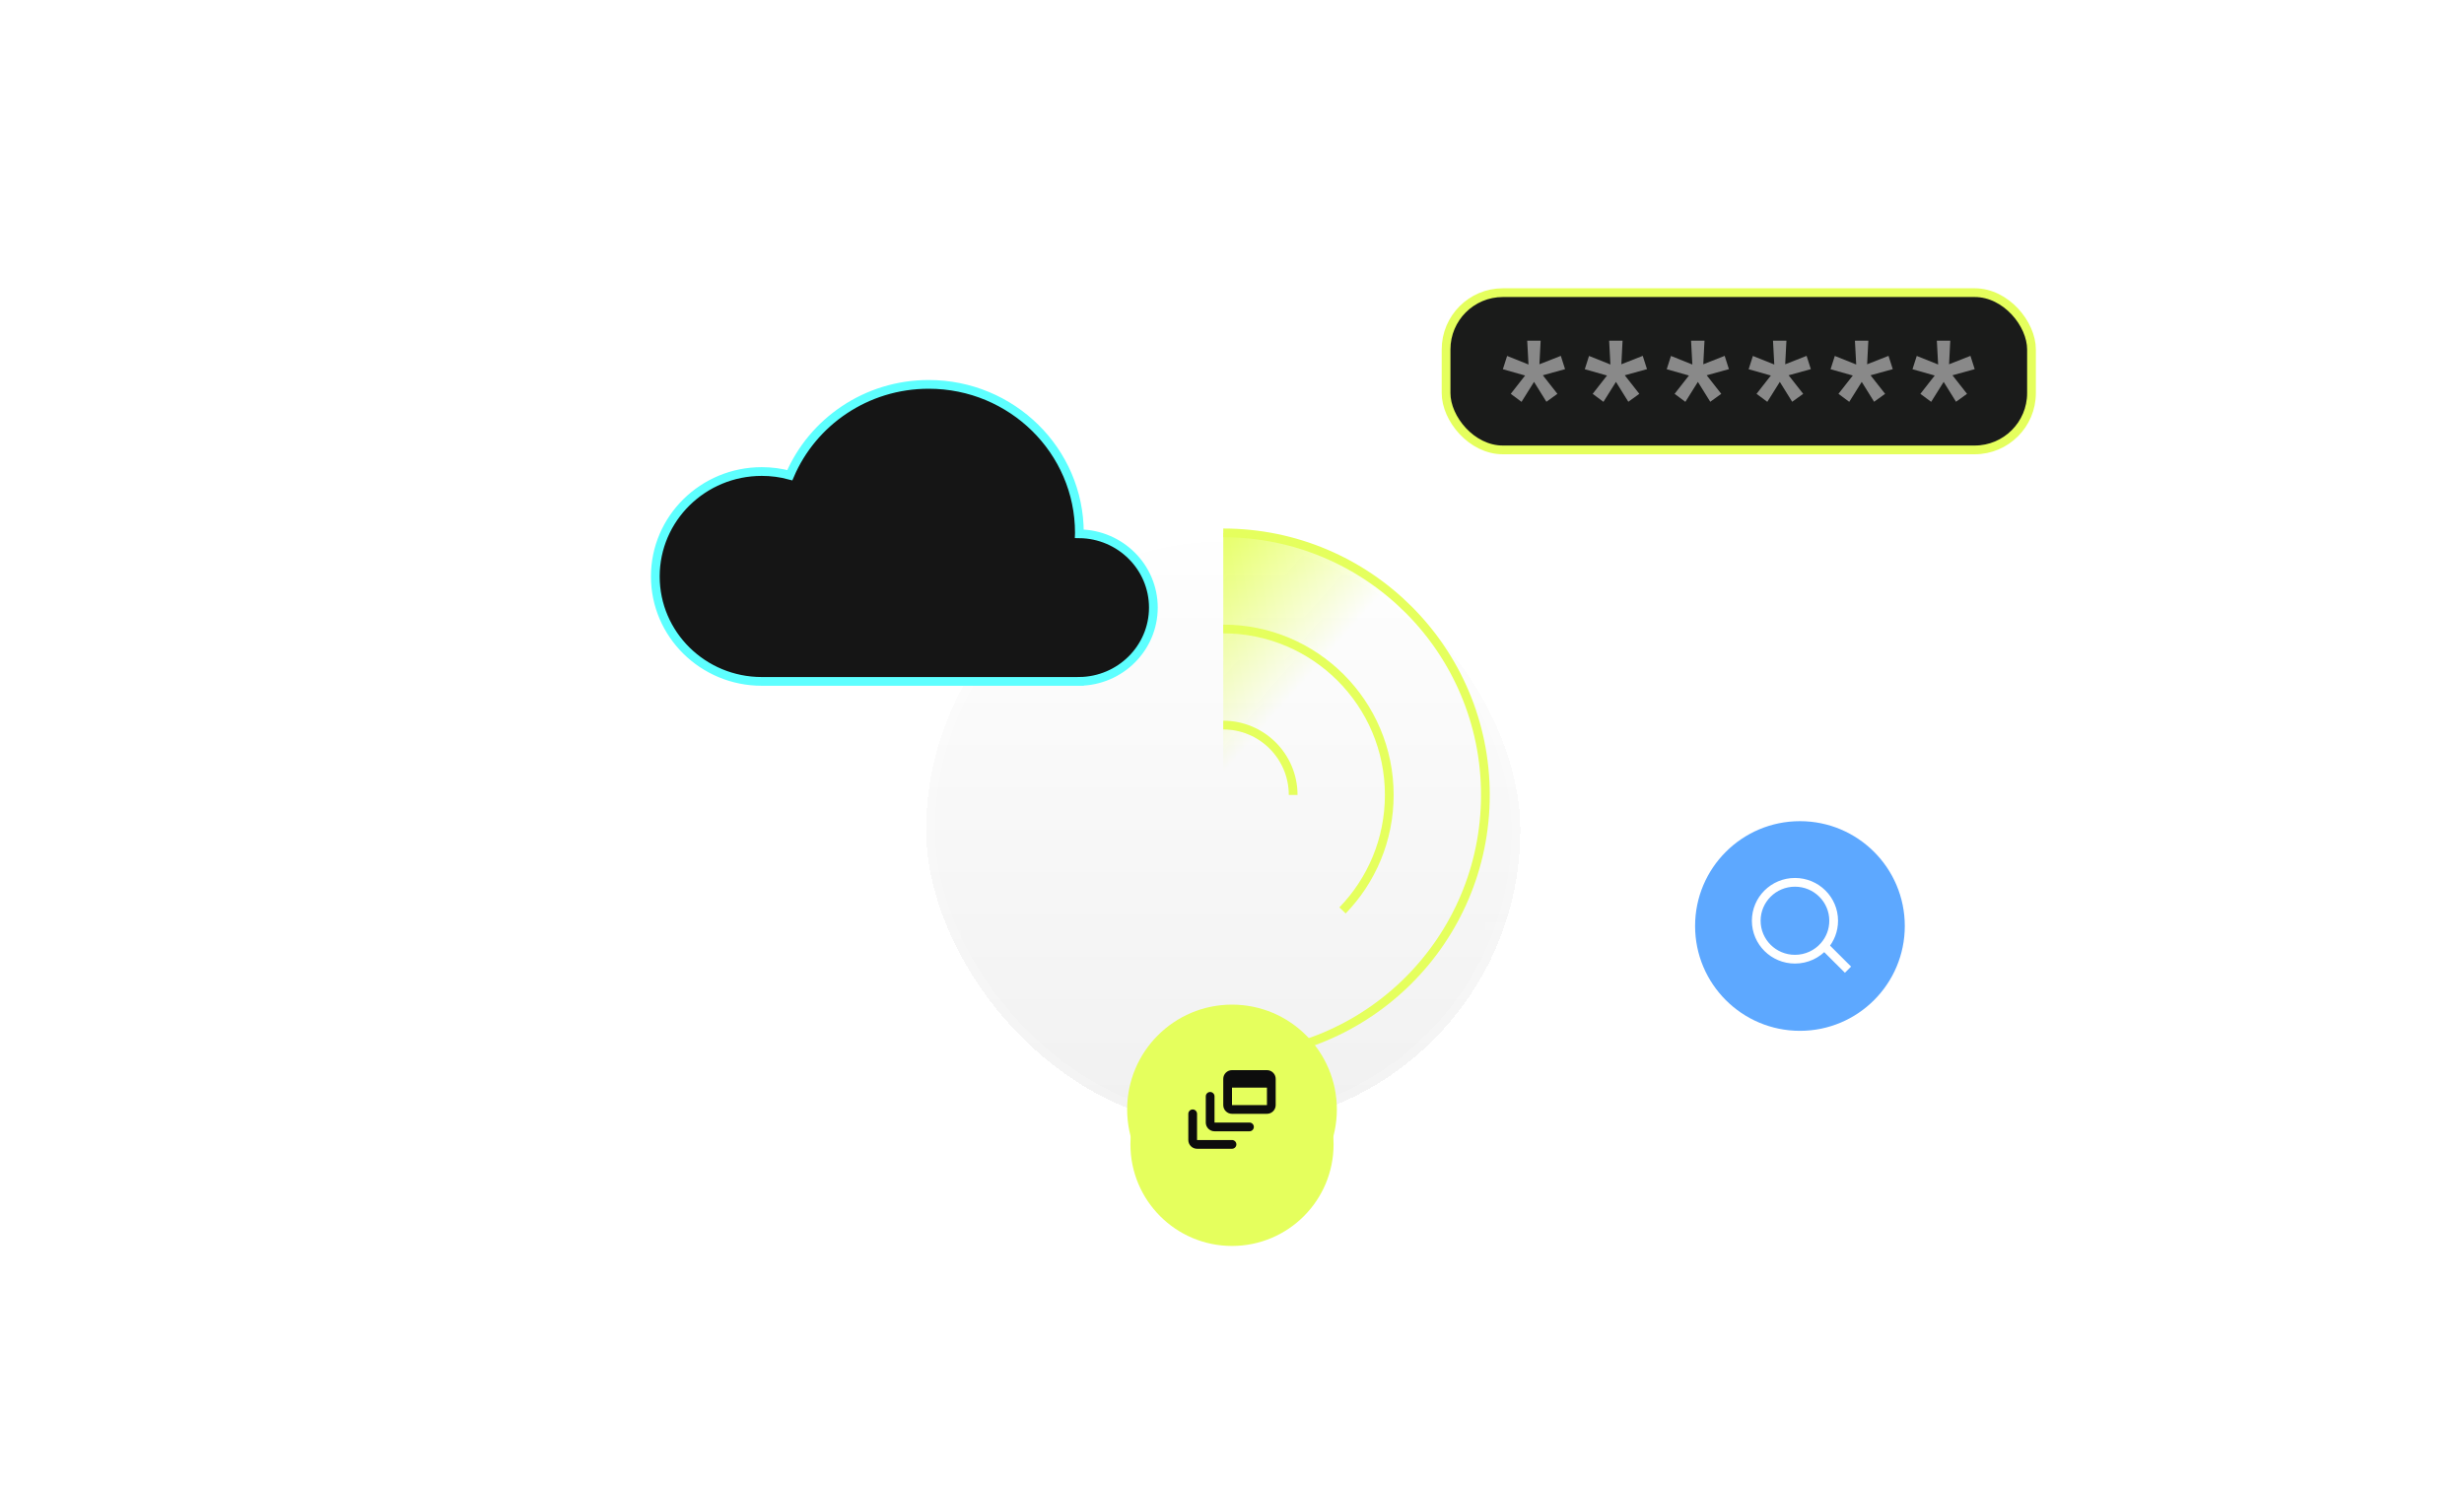 <svg width="282" height="170" viewBox="0 0 282 170" fill="none" xmlns="http://www.w3.org/2000/svg">
<g clip-path="url(#clip0_641_1290)">
<path d="M195.333 57C195.333 58.473 196.527 59.667 198 59.667C199.473 59.667 200.667 58.473 200.667 57C200.667 55.527 199.473 54.333 198 54.333C196.527 54.333 195.333 55.527 195.333 57ZM197.551 56.779L194.566 62.845L195.463 63.287L198.449 57.221L197.551 56.779ZM180.659 71.5H168V72.5H180.659V71.5ZM194.566 62.845C191.958 68.144 186.565 71.5 180.659 71.5V72.5C186.946 72.5 192.687 68.927 195.463 63.287L194.566 62.845Z" fill="white" fill-opacity="0.07"/>
<rect x="165.5" y="33.5" width="67" height="18" rx="6.5" fill="#1A1B1A" stroke="#E5FF5D"/>
<path d="M174.136 46L172.903 45.082L174.544 42.986L172 42.266L172.486 40.745L174.934 41.726L174.787 39H176.323L176.184 41.699L178.632 40.736L179.119 42.257L176.575 42.959L178.242 45.082L176.983 45.991L175.568 43.715L174.136 46Z" fill="#898989"/>
<path d="M183.512 46L182.279 45.082L183.92 42.986L181.376 42.266L181.862 40.745L184.311 41.726L184.163 39H185.699L185.561 41.699L188.009 40.736L188.495 42.257L185.951 42.959L187.618 45.082L186.359 45.991L184.944 43.715L183.512 46Z" fill="#898989"/>
<path d="M192.888 46L191.655 45.082L193.296 42.986L190.753 42.266L191.239 40.745L193.687 41.726L193.539 39H195.076L194.937 41.699L197.385 40.736L197.871 42.257L195.328 42.959L196.994 45.082L195.736 45.991L194.321 43.715L192.888 46Z" fill="#898989"/>
<path d="M202.264 46L201.032 45.082L202.672 42.986L200.129 42.266L200.615 40.745L203.063 41.726L202.916 39H204.452L204.313 41.699L206.761 40.736L207.247 42.257L204.704 42.959L206.371 45.082L205.112 45.991L203.697 43.715L202.264 46Z" fill="#898989"/>
<path d="M211.641 46L210.408 45.082L212.049 42.986L209.505 42.266L209.991 40.745L212.439 41.726L212.292 39H213.828L213.689 41.699L216.138 40.736L216.624 42.257L214.08 42.959L215.747 45.082L214.488 45.991L213.073 43.715L211.641 46Z" fill="#898989"/>
<path d="M221.017 46L219.784 45.082L221.425 42.986L218.881 42.266L219.368 40.745L221.816 41.726L221.668 39H223.205L223.066 41.699L225.514 40.736L226 42.257L223.456 42.959L225.123 45.082L223.864 45.991L222.449 43.715L221.017 46Z" fill="#898989"/>
<g filter="url(#filter0_d_641_1290)">
<rect x="106" y="57" width="68" height="68" rx="34" fill="url(#paint0_linear_641_1290)" fill-opacity="0.1" shape-rendering="crispEdges"/>
<rect x="106.5" y="57.5" width="67" height="67" rx="33.5" stroke="white" stroke-opacity="0.1" shape-rendering="crispEdges"/>
</g>
<g filter="url(#filter1_d_641_1290)">
<circle cx="141" cy="127" r="11.625" fill="#E5FF5D"/>
</g>
<circle cx="141" cy="127" r="12" fill="#E5FF5D"/>
<path d="M138.5 125C138.225 125 138 125.225 138 125.5V128.5C138 129.05 138.45 129.5 139 129.5H143C143.275 129.5 143.5 129.275 143.5 129C143.5 128.725 143.275 128.5 143 128.5H139V125.5C139 125.225 138.775 125 138.5 125Z" fill="#0D0D0D"/>
<path d="M145 122.5H141C140.45 122.5 140 122.95 140 123.5V126.5C140 127.05 140.45 127.5 141 127.5H145C145.55 127.5 146 127.05 146 126.5V123.5C146 122.95 145.55 122.5 145 122.5ZM145 126.5H141V124.5H145V126.5Z" fill="#0D0D0D"/>
<path d="M136.5 127C136.225 127 136 127.225 136 127.5V130.5C136 131.05 136.45 131.5 137 131.5H141C141.275 131.5 141.5 131.275 141.5 131C141.5 130.725 141.275 130.5 141 130.5H137V127.5C137 127.225 136.775 127 136.5 127Z" fill="#0D0D0D"/>
<path d="M123.533 61C123.533 61.034 123.533 61.068 123.532 61.102C128.218 61.157 132 64.918 132 69.551C132 74.183 128.218 77.945 123.533 77.999V78H87.185C80.455 78 75 72.622 75 65.988C75 59.354 80.455 53.976 87.185 53.976C88.295 53.976 89.371 54.122 90.393 54.397C93.007 48.288 99.14 44 106.288 44C115.812 44 123.533 51.611 123.533 61Z" fill="#151515" stroke="#5DFFFF"/>
<path d="M57.667 67C57.667 68.473 56.473 69.667 55 69.667C53.527 69.667 52.333 68.473 52.333 67C52.333 65.527 53.527 64.333 55 64.333C56.473 64.333 57.667 65.527 57.667 67ZM107 89.5H77.149V88.5H107V89.5ZM62.953 81.408L54.57 67.255L55.43 66.745L63.813 80.899L62.953 81.408ZM77.149 89.5C71.32 89.5 65.923 86.424 62.953 81.408L63.813 80.899C66.604 85.611 71.673 88.5 77.149 88.5V89.5Z" fill="white" fill-opacity="0.07"/>
<path d="M107 98L2 98" stroke="white" stroke-opacity="0.07"/>
<path d="M59.667 123C59.667 124.473 58.473 125.667 57 125.667C55.527 125.667 54.333 124.473 54.333 123C54.333 121.527 55.527 120.333 57 120.333C58.473 120.333 59.667 121.527 59.667 123ZM62.633 114.302L63.053 114.574L62.633 114.302ZM110 107.5H76.062V106.5H110V107.5ZM63.053 114.574L57.42 123.272L56.58 122.728L62.213 114.031L63.053 114.574ZM76.062 107.5C70.807 107.5 65.909 110.163 63.053 114.574L62.213 114.031C65.254 109.335 70.468 106.5 76.062 106.5V107.5Z" fill="white" fill-opacity="0.07"/>
<path d="M174 89H201.729H280.5" stroke="white" stroke-opacity="0.07"/>
<path d="M170 106H212.638" stroke="white" stroke-opacity="0.07"/>
<circle cx="206" cy="106" r="12" fill="#5DA8FF"/>
<path d="M208.777 108.283C209.452 107.511 209.86 106.503 209.86 105.4C209.86 102.97 207.877 101 205.43 101C202.983 101 201 102.97 201 105.4C201 107.83 202.983 109.8 205.43 109.8C206.767 109.8 207.965 109.212 208.777 108.283ZM208.777 108.283L211.5 111" stroke="white"/>
<path d="M148 91C148 86.582 144.418 83 140 83" stroke="#E5FF5D"/>
<path d="M140 72C150.493 72 159 80.507 159 91C159 96.137 156.961 100.798 153.648 104.218" stroke="#E5FF5D"/>
<path d="M140 121C156.569 121 170 107.569 170 91C170 74.431 156.569 61 140 61" stroke="#E5FF5D"/>
<path d="M140 90V61C148.761 61 156.625 64.797 162 70.818L140 90Z" fill="url(#paint1_linear_641_1290)"/>
</g>
<defs>
<filter id="filter0_d_641_1290" x="42" y="-3" width="196" height="196" filterUnits="userSpaceOnUse" color-interpolation-filters="sRGB">
<feFlood flood-opacity="0" result="BackgroundImageFix"/>
<feColorMatrix in="SourceAlpha" type="matrix" values="0 0 0 0 0 0 0 0 0 0 0 0 0 0 0 0 0 0 127 0" result="hardAlpha"/>
<feOffset dy="4"/>
<feGaussianBlur stdDeviation="32"/>
<feComposite in2="hardAlpha" operator="out"/>
<feColorMatrix type="matrix" values="0 0 0 0 0.898 0 0 0 0 1 0 0 0 0 0.365 0 0 0 0.3 0"/>
<feBlend mode="normal" in2="BackgroundImageFix" result="effect1_dropShadow_641_1290"/>
<feBlend mode="normal" in="SourceGraphic" in2="effect1_dropShadow_641_1290" result="shape"/>
</filter>
<filter id="filter1_d_641_1290" x="97.375" y="87.375" width="87.25" height="87.25" filterUnits="userSpaceOnUse" color-interpolation-filters="sRGB">
<feFlood flood-opacity="0" result="BackgroundImageFix"/>
<feColorMatrix in="SourceAlpha" type="matrix" values="0 0 0 0 0 0 0 0 0 0 0 0 0 0 0 0 0 0 127 0" result="hardAlpha"/>
<feOffset dy="4"/>
<feGaussianBlur stdDeviation="16"/>
<feComposite in2="hardAlpha" operator="out"/>
<feColorMatrix type="matrix" values="0 0 0 0 0.898 0 0 0 0 1 0 0 0 0 0.365 0 0 0 1 0"/>
<feBlend mode="normal" in2="BackgroundImageFix" result="effect1_dropShadow_641_1290"/>
<feBlend mode="normal" in="SourceGraphic" in2="effect1_dropShadow_641_1290" result="shape"/>
</filter>
<linearGradient id="paint0_linear_641_1290" x1="140" y1="57" x2="140" y2="125" gradientUnits="userSpaceOnUse">
<stop stop-color="white"/>
<stop offset="1" stop-color="#737373"/>
</linearGradient>
<linearGradient id="paint1_linear_641_1290" x1="140" y1="59.188" x2="154.521" y2="72.04" gradientUnits="userSpaceOnUse">
<stop stop-color="#E5FF5D"/>
<stop offset="1" stop-color="#E5FF5D" stop-opacity="0"/>
</linearGradient>
<clipPath id="clip0_641_1290">
<rect width="282" height="170" fill="white"/>
</clipPath>
</defs>
</svg>
